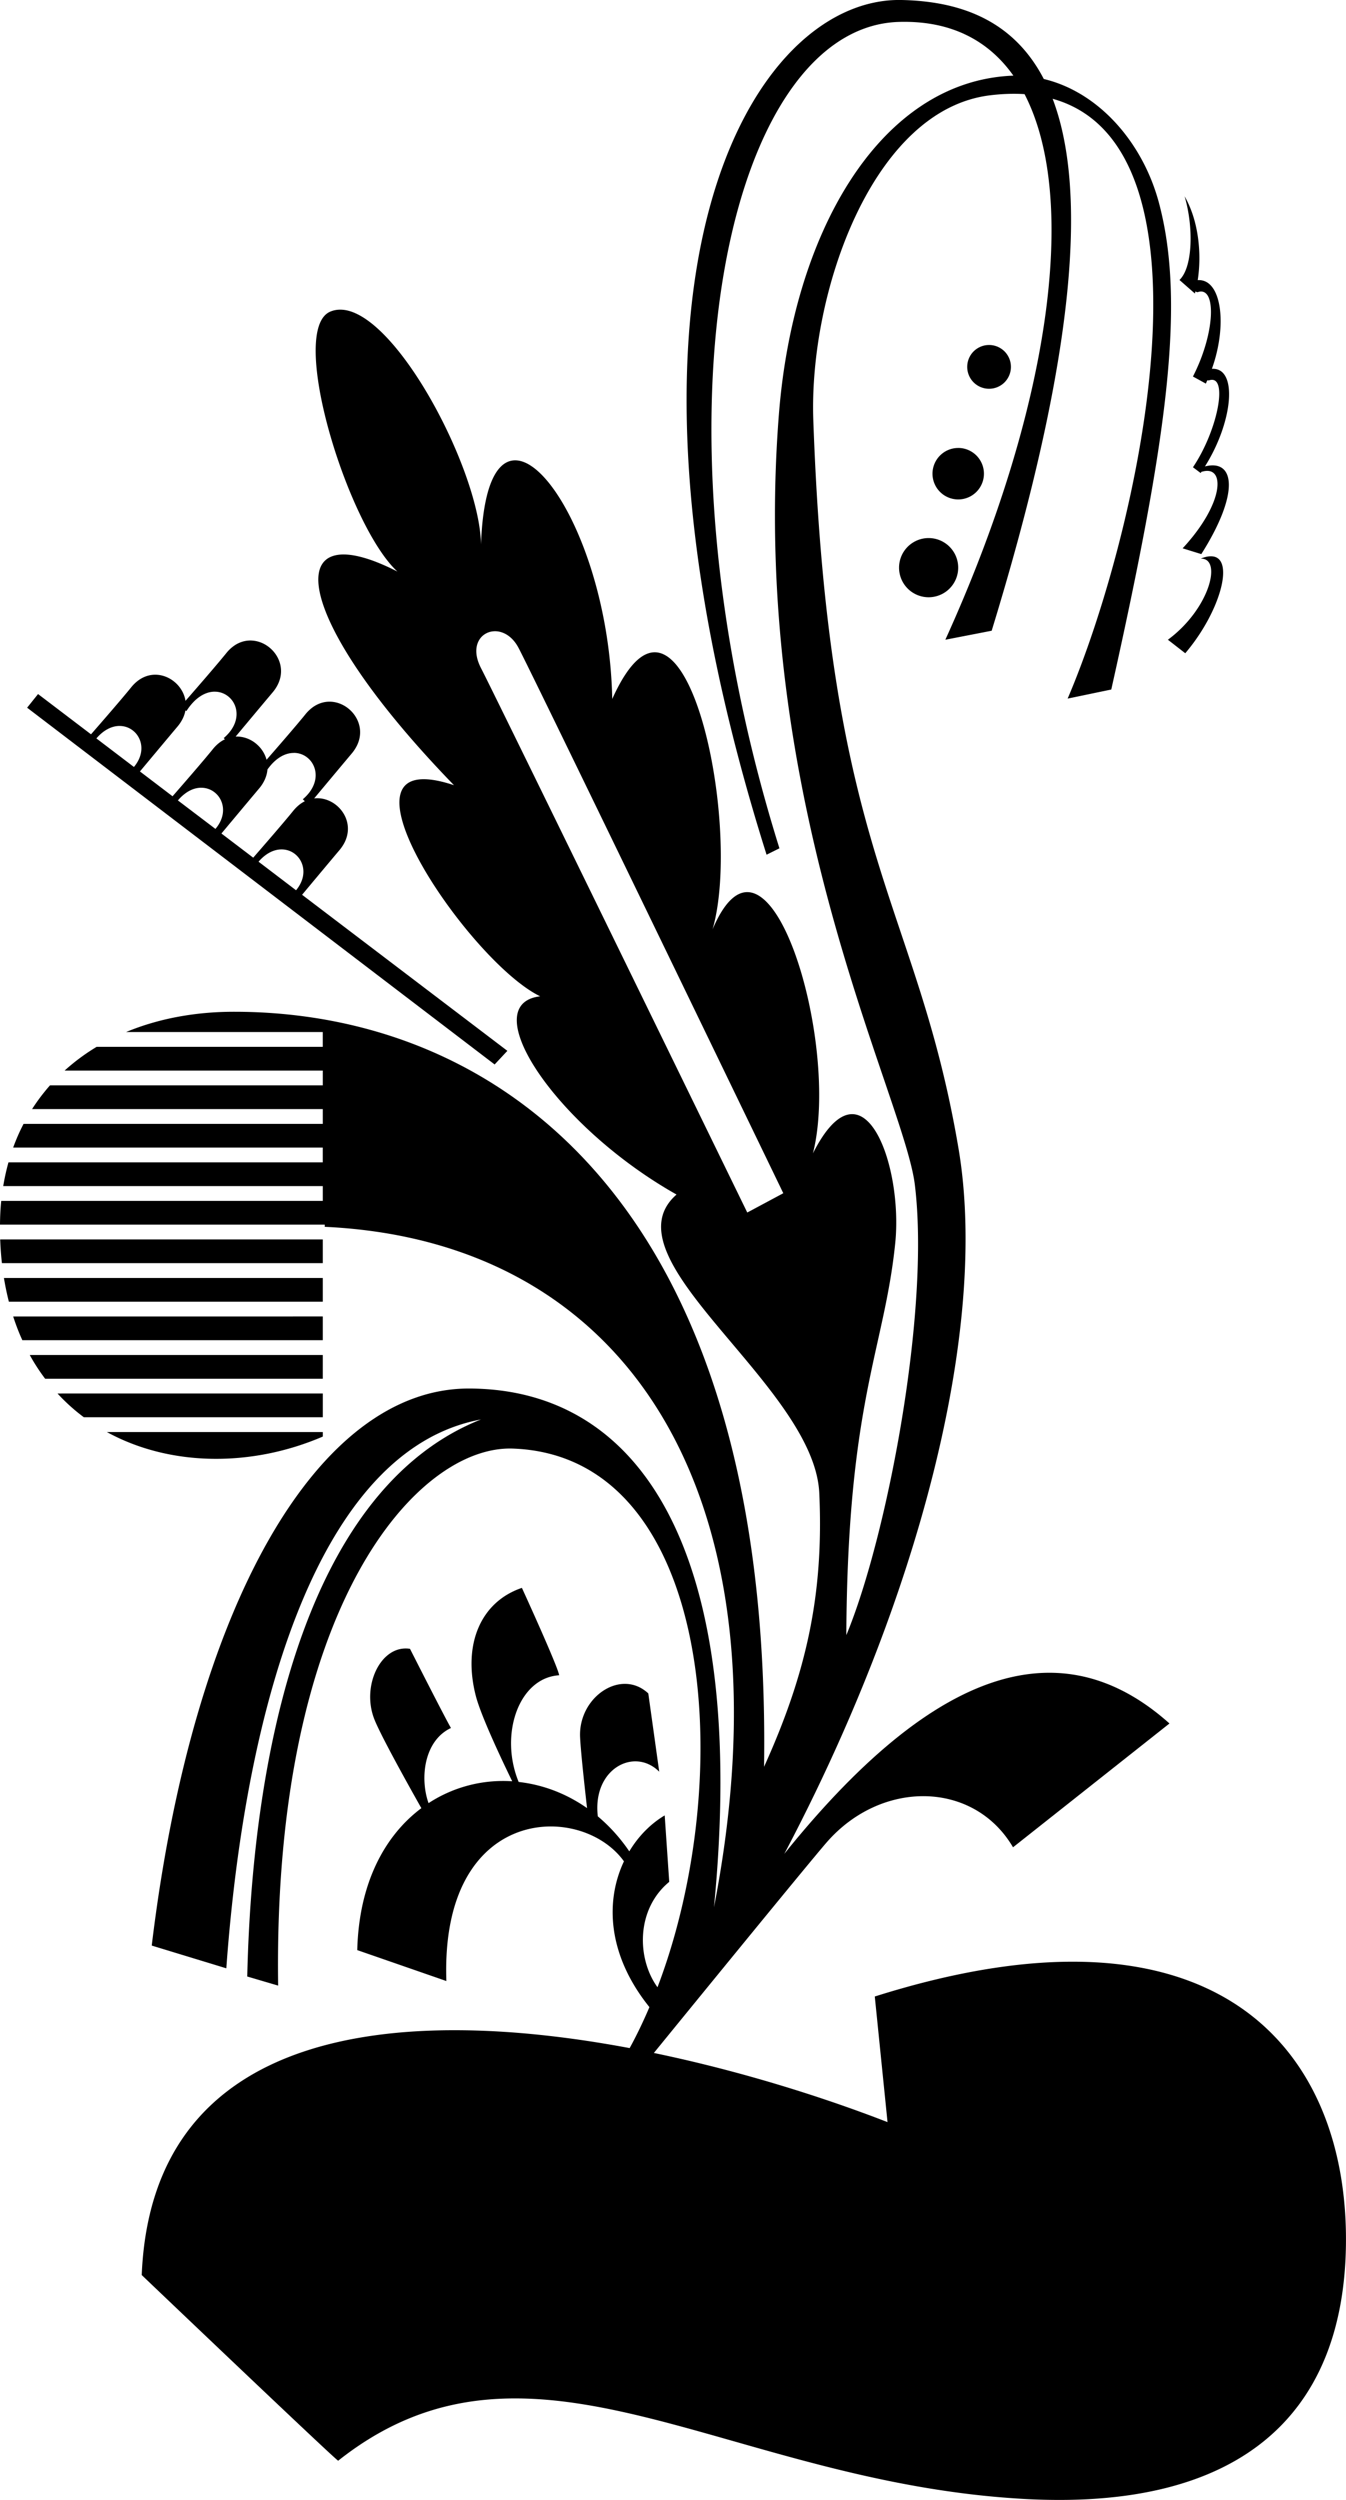 <svg xmlns="http://www.w3.org/2000/svg" viewBox="0 0 68.373 126.9"><path d="M45.8 0c-7.513-.16-16.204 13.788-6.86 43.386l.653-.326C32.536 20.518 37.156 1.354 45.67 1.112c2.607-.074 4.53.92 5.808 2.73h-.045c-.114.004-.228.01-.343.02-6.52.525-10.814 8.05-11.527 17.204-1.534 19.676 6.355 34.584 6.908 39.068.792 6.422-1.43 17.948-3.48 22.866.062-11.874 1.923-14.465 2.483-19.882.412-3.983-1.633-9.604-4.18-4.573 1.436-5.62-2.288-17.968-5.098-11.37 1.568-5.422-1.503-19.666-5.096-11.695-.197-9.67-6.34-17.184-6.666-7.84-.065-3.986-4.9-12.937-7.644-11.827-2.196.89.85 10.846 3.397 13.2-5.88-3.007-5.62 2.09 2.875 10.845-6.86-2.287.72 8.95 4.378 10.715-3.333.393.784 6.6 6.926 10.062-3.724 3.267 7.004 9.662 7.252 15.16.234 5.175-.668 9.167-2.806 13.888.42-28.628-13.533-38.326-26.923-38.326-2.007 0-3.863.356-5.486 1.03h9.993v.75H4.91c-.587.353-1.13.755-1.626 1.205h13.113v.75H2.54c-.332.377-.637.778-.91 1.205h14.767v.752h-15.2c-.2.382-.376.783-.528 1.202h15.727v.75H.43c-.108.39-.197.79-.266 1.206h16.233v.75H.063c-.04.392-.06.794-.063 1.205h16.496v.112c15.705.73 23.764 14.044 19.772 34.54 1.754-18.01-3.69-26.308-12.436-26.332-7.71-.02-14.045 11.043-16.124 28.276l3.788 1.154c.97-13.4 4.713-26.335 12.937-27.86-8.178 3.234-11.565 15.057-11.874 28.276l1.57.462c-.277-19.36 7.115-27.43 11.92-27.26 10.224.365 11.434 16.638 7.35 27.343-1.042-1.43-1.11-3.94.596-5.35l-.23-3.373c-.707.42-1.333 1.05-1.798 1.825-.474-.695-1.014-1.286-1.6-1.777-.283-2.415 1.858-3.528 3.12-2.266l-.555-3.973c-1.386-1.293-3.557.186-3.465 2.218.038.817.27 2.86.354 3.604-1.074-.754-2.268-1.194-3.474-1.328-.986-2.39-.01-5.285 2.058-5.417-.092-.508-1.894-4.435-1.894-4.435-2.086.704-3.025 2.862-2.335 5.505.267 1.022 1.346 3.293 1.843 4.312-1.49-.098-2.975.278-4.25 1.11-.45-1.27-.228-3.173 1.138-3.814-.37-.646-2.08-4.02-2.08-4.02-1.478-.23-2.494 1.895-1.8 3.604.38.94 1.986 3.793 2.377 4.485-1.847 1.38-3.172 3.787-3.256 7.205l4.527 1.57c-.312-8.954 6.85-9.1 9.02-6.076-.938 1.98-.87 4.712 1.294 7.4-.31.726-.643 1.424-1.004 2.08-11.773-2.208-24.26-1.112-24.786 11.52 0 0 9.886 9.424 9.98 9.424 9.793-7.76 19.687 1.1 34.835 1.94 10.816.602 16.218-4.127 16.355-12.843.153-9.794-6.376-18.203-23.932-12.66l.647 6.376c-3.37-1.307-7.542-2.613-11.87-3.51 1.02-1.25 7.794-9.557 8.77-10.68 2.784-3.208 7.484-3.148 9.475.24l7.947-6.285c-6.186-5.527-12.872-1.555-19.26 6.24-.09.11-.208.26-.306.38 6.755-12.786 10.417-26.574 8.848-35.82-2.134-12.566-6.584-14.692-7.374-36.95-.23-6.478 3.007-15.77 8.978-16.496.626-.077 1.208-.094 1.752-.06 2.805 5.415 1.23 16.15-4.023 27.695l2.354-.457c4.427-14.425 4.79-22.55 3.096-27.002 8.823 2.46 4.28 22.24.762 30.447L56.45 35c2.828-12.66 3.79-19.588 2.42-24.708-.818-3.058-3.054-5.617-5.848-6.282C51.452.988 48.73.064 45.8 0zm14.374 9.966c.457 1.535.425 3.593-.26 4.246l.783.687.027-.105c.03.017.063.03.104.04.98-.36.914 2.056-.23 4.278l.655.36c.026-.054.047-.11.072-.164h.09c1-.34.463 2.515-.816 4.41l.39.293c.016-.02.028-.043.043-.064.008-.002.014 0 .023-.002 1.21-.36 1.144 1.6-.98 3.888l.948.294c1.962-3.097 1.708-4.84.184-4.45 1.43-2.262 1.69-5.032.354-4.955.796-2.217.5-4.58-.72-4.502.207-1.322.052-3.012-.668-4.257zm-9.93 7.546a1.11 1.11 0 0 0-1.112 1.11 1.11 1.11 0 0 0 1.11 1.112 1.11 1.11 0 0 0 1.11-1.11 1.11 1.11 0 0 0-1.11-1.112zm-1.57 5.227a1.307 1.307 0 0 0-1.306 1.306 1.307 1.307 0 0 0 1.307 1.307 1.307 1.307 0 0 0 1.306-1.307 1.307 1.307 0 0 0-1.305-1.307zm-1.502 4.573a1.503 1.503 0 0 0-1.503 1.503 1.503 1.503 0 0 0 1.502 1.502 1.503 1.503 0 0 0 1.503-1.502 1.503 1.503 0 0 0-1.503-1.503zm14.293.926c-.135.006-.293.045-.474.118 1.112-.032.46 2.55-1.665 4.117l.882.686c1.836-2.16 2.57-4.993 1.258-4.92zm-36.35 3.803c.42-.012.896.236 1.214.824.64 1.183 13.46 27.703 13.46 27.703l-1.83.98S25.243 35.474 24.433 33.912c-.572-1.103-.02-1.848.68-1.87zm-12.328.472c-.44-.02-.906.162-1.292.64-.52.644-1.686 1.98-2.072 2.422-.184-1.162-1.748-1.94-2.76-.685-.51.63-1.624 1.908-2.04 2.384l-2.69-2.044-.555.693 23.748 18.11.647-.692-10.428-7.922c.328-.392 1.395-1.67 1.9-2.268 1.077-1.277-.073-2.763-1.286-2.624.322-.386 1.4-1.675 1.906-2.277 1.405-1.665-.98-3.69-2.352-1.99-.488.603-1.507 1.773-1.973 2.306-.183-.69-.854-1.21-1.57-1.177.348-.416 1.378-1.65 1.878-2.242 1.01-1.197.06-2.58-1.06-2.633zm-1.885 2.597c1.005-.004 1.676 1.322.463 2.355l.06.062c-.215.102-.424.264-.614.5-.51.632-1.637 1.924-2.046 2.392l-1.657-1.26c.322-.385 1.4-1.675 1.907-2.277.228-.27.355-.55.404-.82l.052.03c.45-.704.975-.98 1.432-.983zM6.068 36.85c.92-.005 1.557 1.103.735 2.082l-1.907-1.45c.384-.446.8-.63 1.172-.633zm8.852 1.366c1.005-.005 1.676 1.322.463 2.355l.1.1c-.207.105-.407.263-.59.49-.507.627-1.61 1.892-2.03 2.375l-1.615-1.227c.315-.377 1.406-1.682 1.916-2.287.267-.317.396-.648.422-.963.426-.598.91-.84 1.334-.84zm-4.703 1.77c.922-.004 1.56 1.11.727 2.09L9.037 40.63c.386-.455.806-.643 1.18-.645zm4.082 3.13c.915-.004 1.553 1.097.74 2.074l-1.906-1.45c.382-.44.796-.622 1.165-.624zM.01 62.914c.015.413.044.815.087 1.204h16.3v-1.204zM.2 64.87c.068.415.152.817.25 1.203h15.947V64.87zm.47 1.955c.135.42.29.82.465 1.204h15.262v-1.205zm.842 1.955c.236.43.498.83.78 1.204h14.105V68.78zm1.41 1.955c.412.448.86.85 1.336 1.204h12.14v-1.205zm2.506 1.955c3.224 1.767 7.37 1.78 10.97.23v-.23z"/></svg>